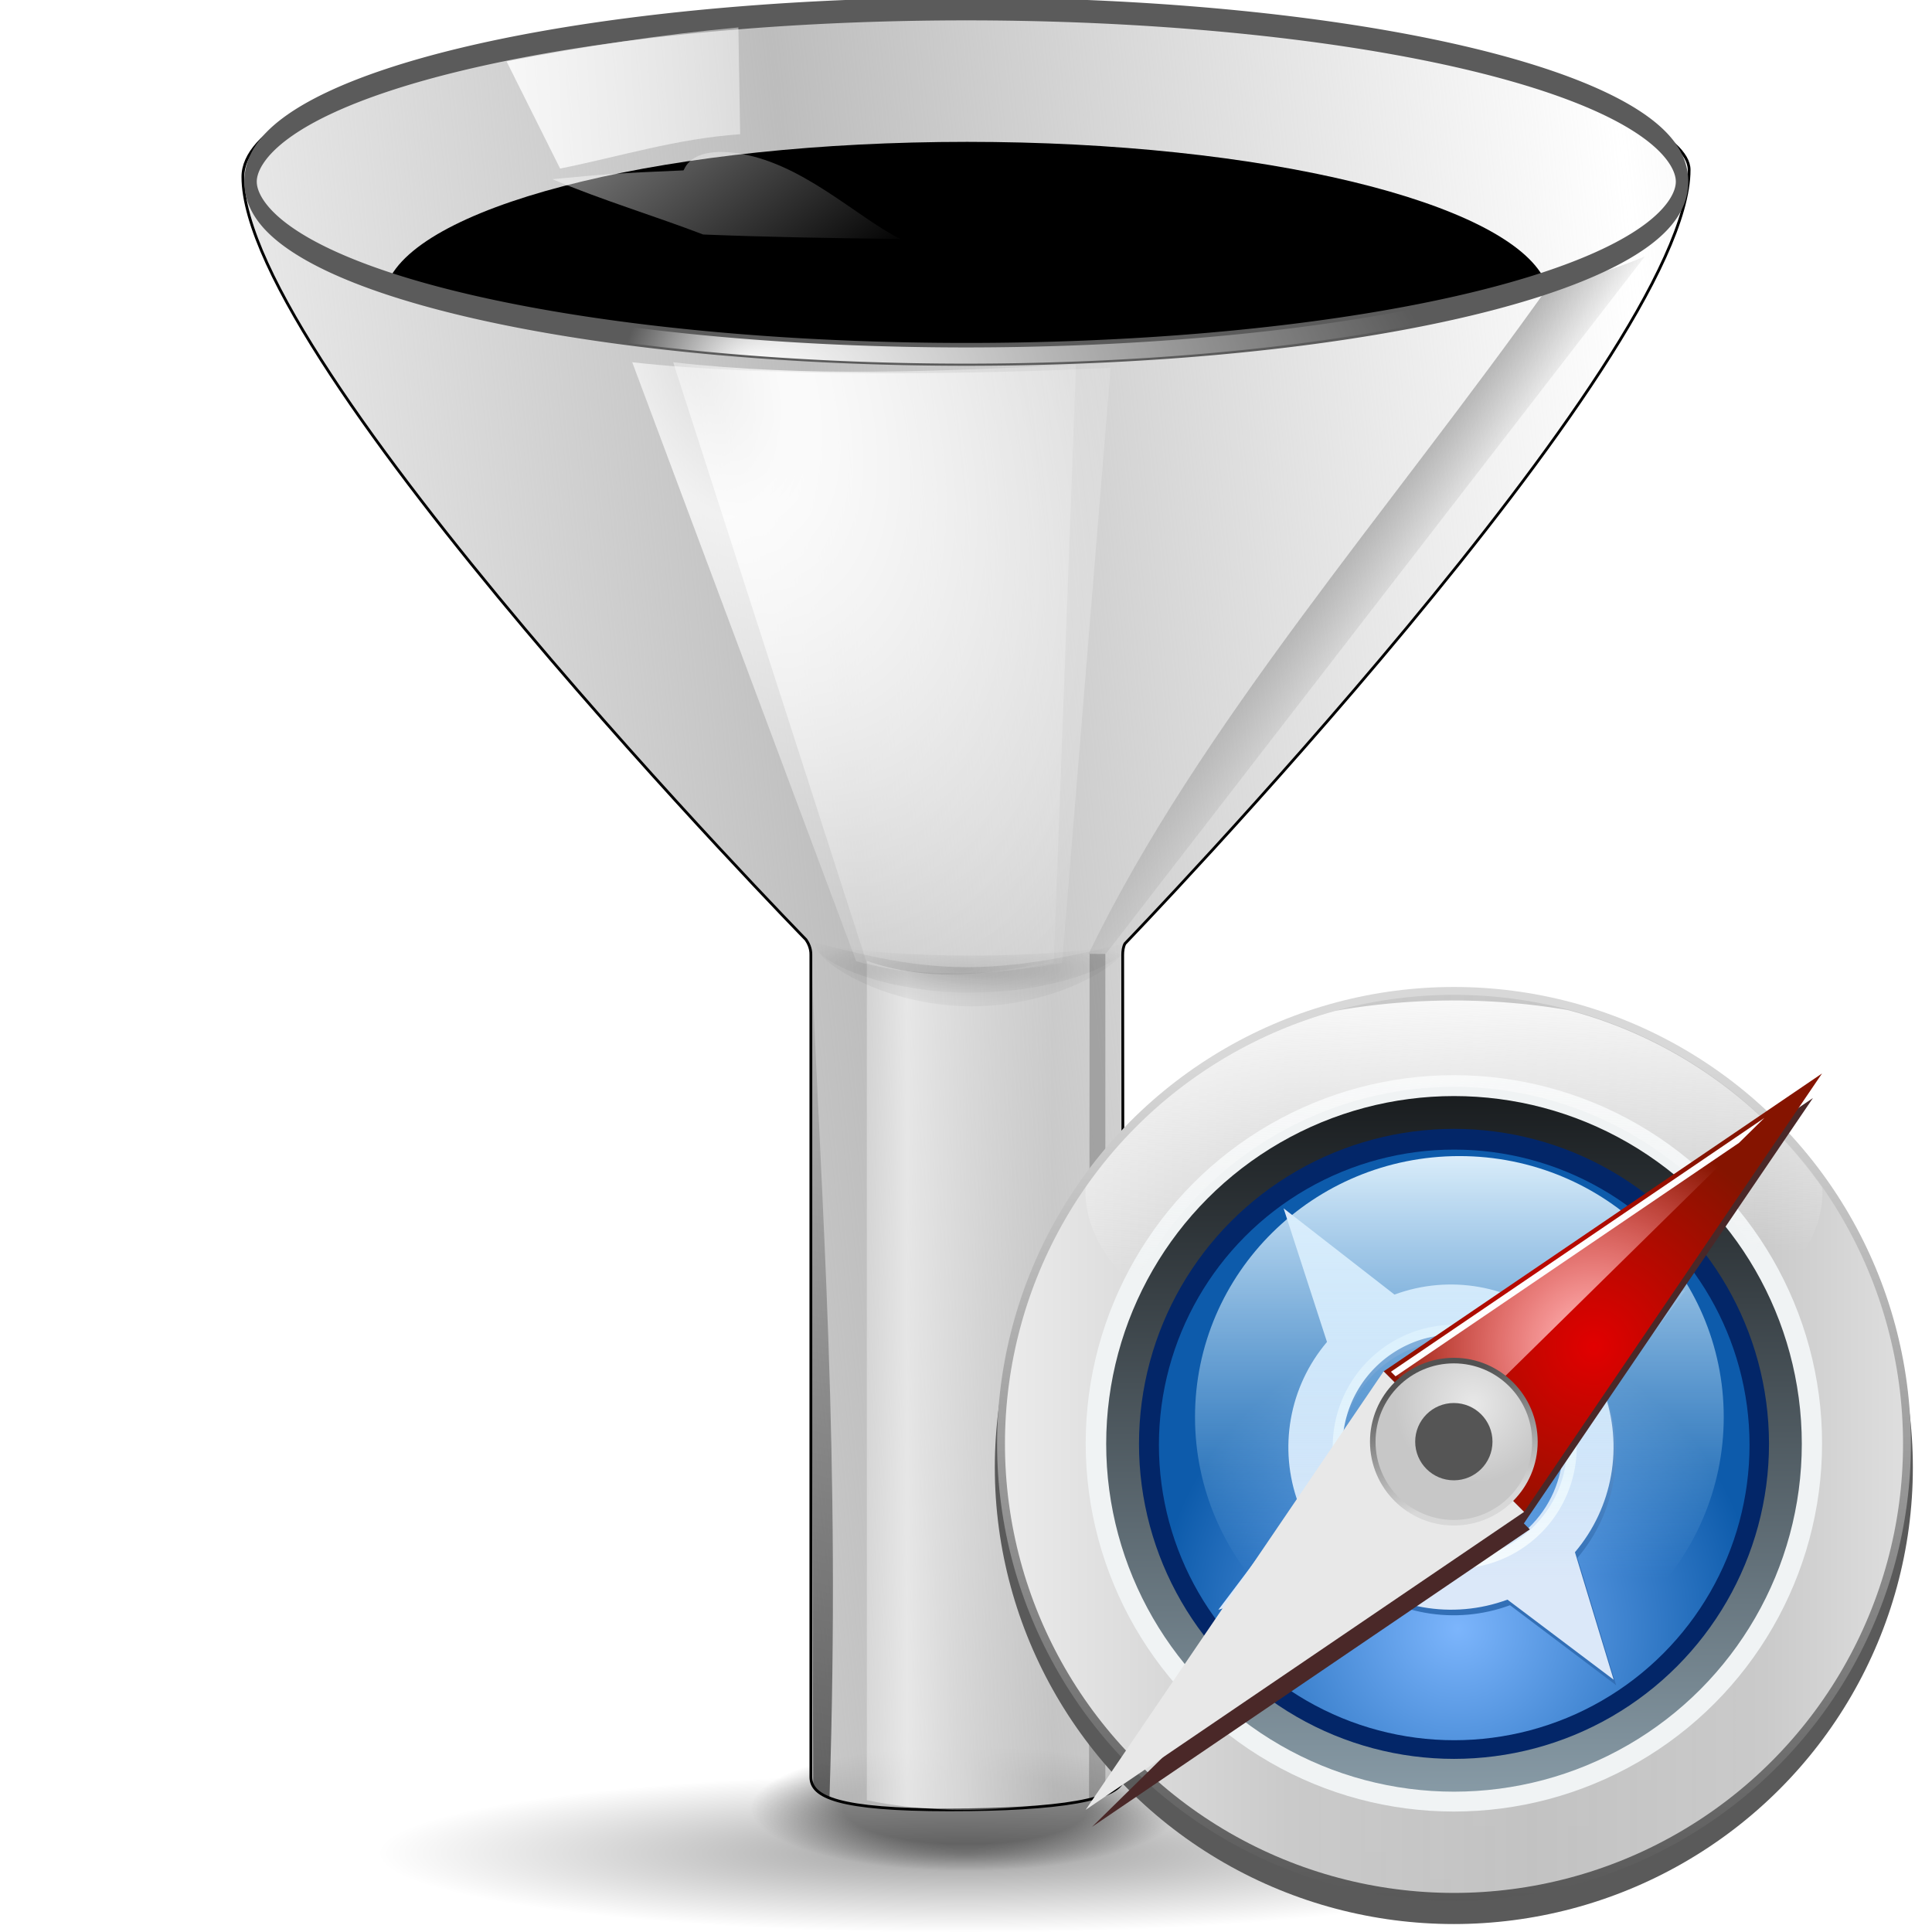 <svg height="128" width="128" xmlns="http://www.w3.org/2000/svg" xmlns:xlink="http://www.w3.org/1999/xlink"><linearGradient id="a"><stop offset="0"/><stop offset="1" stop-opacity="0"/></linearGradient><linearGradient id="b"><stop offset="0" stop-color="#fff"/><stop offset="1" stop-color="#fff" stop-opacity="0"/></linearGradient><linearGradient id="c"><stop offset="0" stop-color="#fff" stop-opacity=".538"/><stop offset=".215" stop-color="#fff"/><stop offset=".663" stop-color="#fff" stop-opacity=".415"/><stop offset="1" stop-color="#fff" stop-opacity="0"/></linearGradient><radialGradient id="d" cx="63.912" cy="115.709" fy="115.709" gradientTransform="matrix(1 0 0 .198 0 92.822)" gradientUnits="userSpaceOnUse" r="63.912" xlink:href="#a"/><radialGradient id="e" cx="63.816" cy="120.575" gradientTransform="matrix(1 0 0 .289 0 85.71)" gradientUnits="userSpaceOnUse" r="14.672"><stop offset="0"/><stop offset=".571"/><stop offset="1" stop-opacity="0"/></radialGradient><linearGradient id="f" gradientTransform="matrix(.938 0 0 .98 5.36 -.11)" gradientUnits="userSpaceOnUse" x1="48.648" x2="63.212" xlink:href="#a" y1="123.091" y2="60.341"/><linearGradient id="g" gradientTransform="matrix(.834 0 0 .624 10.814 4.972)" gradientUnits="userSpaceOnUse" x1="27.081" x2="59.769" xlink:href="#b" y1="-14.285" y2="17.406"/><linearGradient id="h" gradientTransform="matrix(.833 -.041 .044 .891 10.908 1.296)" gradientUnits="userSpaceOnUse" x1="26.517" x2="67.553" xlink:href="#b" y1="6.289" y2="6.289"/><linearGradient id="i" gradientTransform="matrix(.834 0 0 1.021 10.814 -1.945)" gradientUnits="userSpaceOnUse" x1="55.875" x2="70.719" xlink:href="#c" y1="91.297" y2="91.297"/><radialGradient id="j" cx="63.463" cy="66.417" gradientTransform="matrix(.902 0 0 .252 6.57 47.482)" gradientUnits="userSpaceOnUse" r="13.789" xlink:href="#a"/><radialGradient id="k" cx="52.715" cy="41.561" gradientTransform="matrix(1.642 -.808 1.357 2.866 -96.448 -52.31)" gradientUnits="userSpaceOnUse" r="15.996" xlink:href="#c"/><radialGradient id="l" cx="63.463" cy="66.417" gradientTransform="matrix(.902 0 0 .144 6.57 54.661)" gradientUnits="userSpaceOnUse" r="13.789" xlink:href="#a"/><radialGradient id="m" cx="51.788" cy="41.3" gradientTransform="matrix(1.642 -.813 1.357 2.882 -96.448 -52.95)" gradientUnits="userSpaceOnUse" r="15.996" xlink:href="#c"/><linearGradient id="n" gradientTransform="matrix(.834 0 0 1.021 10.814 -1.945)" gradientUnits="userSpaceOnUse" spreadMethod="reflect" x1="55.827" x2="121.361" y1="61.355" y2="52.605"><stop offset="0" stop-color="#bdbdbd"/><stop offset="1" stop-color="#bdbdbd" stop-opacity="0"/></linearGradient><linearGradient id="o" gradientTransform="matrix(.834 0 0 .898 10.814 5.941)" gradientUnits="userSpaceOnUse" x1="94.422" x2="100.781" xlink:href="#a" y1="30.356" y2="35.359"/><radialGradient id="p" cx="57.214" cy="124.007" fx="49.233" fy="124.007" gradientTransform="matrix(.557 -0 0 .139 37.135 97.177)" gradientUnits="userSpaceOnUse" r="11.383" xlink:href="#b"/><filter id="q" color-interpolation-filters="sRGB" height="1.121" width="1.119" x="-.06" y="-.06"><feGaussianBlur stdDeviation=".825"/></filter><linearGradient id="r" gradientUnits="userSpaceOnUse" x1="98.129" x2="98.129" xlink:href="#s" y1="90.068" y2="-21.727"/><linearGradient id="s"><stop offset="0" stop-color="#525252"/><stop offset="1" stop-color="#d8d8d8"/></linearGradient><linearGradient id="t" gradientUnits="userSpaceOnUse" x1="39.225" x2="152.775" y1="27.117" y2="27.117"><stop offset="0" stop-color="#ebebeb"/><stop offset=".316" stop-color="#cacaca"/><stop offset=".587" stop-color="#c7c7c7" stop-opacity=".956"/><stop offset=".846" stop-color="#cacaca"/><stop offset="1" stop-color="#dedede"/></linearGradient><filter id="u" color-interpolation-filters="sRGB" height="1.024" width="1.024" x="-.012" y="-.012"><feGaussianBlur stdDeviation=".128"/></filter><linearGradient id="v" gradientUnits="userSpaceOnUse" x1="97.901" x2="98.137" y1="-19.072" y2="75.338"><stop offset="0" stop-color="#171a1c"/><stop offset="1" stop-color="#8ca0ac"/></linearGradient><radialGradient id="w" cx="63.029" cy="288.187" gradientUnits="userSpaceOnUse" r="11.437"><stop offset="0" stop-color="#7cb5fc"/><stop offset="1" stop-color="#0d5bab"/></radialGradient><filter id="x" color-interpolation-filters="sRGB" height="1.024" width="1.024" x="-.012" y="-.012"><feGaussianBlur stdDeviation=".112"/></filter><filter id="y" color-interpolation-filters="sRGB" height="1.024" width="1.024" x="-.012" y="-.012"><feGaussianBlur stdDeviation=".087"/></filter><linearGradient id="z" gradientTransform="matrix(3.122 0 0 3.331 -99.682 -910.344)" gradientUnits="userSpaceOnUse" x1="63.5" x2="63.5" y1="269.897" y2="286.495"><stop offset="0" stop-color="#e3f3fd"/><stop offset="1" stop-color="#a3d8f9" stop-opacity="0"/></linearGradient><linearGradient id="A" gradientUnits="userSpaceOnUse" x1="96.186" x2="97.51" y1="-31.978" y2="4.394"><stop offset="0" stop-color="#fcfcfc"/><stop offset="1" stop-color="#fcfcfc" stop-opacity="0"/></linearGradient><radialGradient id="B" cx="67.733" cy="277.95" gradientTransform="matrix(-3.39 0 0 -3.39 310.927 979.896)" gradientUnits="userSpaceOnUse" r="7.575"><stop offset="0" stop-color="#bfbfbf"/><stop offset="1" stop-color="#dfdfdf" stop-opacity="0"/></radialGradient><filter id="C" color-interpolation-filters="sRGB" height="1.048" width="1.048" x="-.024" y="-.024"><feGaussianBlur stdDeviation=".948"/></filter><radialGradient id="D" cx="21.273" cy="276.883" gradientUnits="userSpaceOnUse" r="6.795"><stop offset="0" stop-color="#e10000"/><stop offset="1" stop-color="#851400"/></radialGradient><radialGradient id="E" cx="21.273" cy="276.883" gradientUnits="userSpaceOnUse" r="6.795"><stop offset="0" stop-color="#ffbfbf"/><stop offset="1" stop-color="#ffbfbf" stop-opacity="0"/></radialGradient><linearGradient id="F" gradientUnits="userSpaceOnUse" x1="16.526" x2="17.476" xlink:href="#s" y1="277.832" y2="281.63"/><radialGradient id="G" cx="17.527" cy="278.682" gradientUnits="userSpaceOnUse" r="2.427"><stop offset="0" stop-color="#e8e8e8"/><stop offset="1" stop-color="#c7c7c7"/></radialGradient><filter id="H" color-interpolation-filters="sRGB" height="1.088" width="1.061" x="-.03" y="-.044"><feGaussianBlur stdDeviation=".62"/></filter><path d="m127.824 115.709a63.912 12.642 0 1 1 -127.824 0 63.912 12.642 0 1 1 127.824 0z" fill="url(#d)" opacity=".381" transform="matrix(.61 0 0 .417 25 74.52)"/><path d="m78.489 120.575a14.672 4.243 0 1 1 -29.345 0 14.672 4.243 0 1 1 29.345 0z" fill="url(#e)" opacity=".414" transform="matrix(.97 0 0 .982 2.08 1.422)"/><path d="m53.35 3.293v-2.794z" fill="#fff" fill-opacity=".757"/><path d="m102.769 18.73c-10.744 15.155-23.321 29.318-30.651 44.472l1.171-.04 35.685-46.172c-2.287.971-4.335 1.516-6.205 1.739z" fill="url(#o)" opacity=".42"/><path d="m64.078.472c-26.489 0-47.986 5.241-47.986 11.246 0 12.378 37.305 50.534 37.305 50.534.154.221.338.587.325 1.013v54.464c0 1.343 1.858 2.178 9.168 2.178 7.153 0 11.546-.644 11.546-2.178 0-.009.001-.025 0-.034l-.055-54.43c0-.25.034-.534.15-.747 0 0 37.378-38.768 37.378-51.267 0-4.257-21.341-10.78-47.83-10.78z" style="stroke:#000;stroke-width:.185;stroke-linecap:round;stroke-linejoin:round;stroke-dashoffset:4;fill:url(#n)"/><path d="m64.078 9.398c-19.534 0-35.709 3.958-38.286 9.087 8.418 3.303 22.418 5.515 38.286 5.515 15.851 0 29.84-2.166 38.261-5.463-2.527-5.143-18.69-9.139-38.261-9.139z"/><path d="m57.43 63.661v55.609c1.785.375 4.003.638 6.648.638 2.201 0 4.105-.183 5.736-.447v-55.8c-4.128.922-8.256 1.459-12.384 0z" fill="url(#i)" opacity=".615"/><path d="m54.054 62.48c-.003.023-.023.041-.023.064 0 1.221 4.616 3.226 10.31 3.226 5.694 0 10.333-2.006 10.333-3.226 0-.022-.02-.042-.023-.064-2.271.515-6.042.83-10.31.83-4.267-0-8.016-.315-10.287-.83z" fill="url(#l)" opacity=".11"/><path d="m57.43 63.807-12.831-39.807c8.826 1.007 17.832.6 26.69.16l-1.475 39.647c-4.128.772-8.256 1.222-12.384 0z" fill="url(#m)" opacity=".758"/><path d="m54.054 62.48c-.003.023-.023.041-.023.064 0 1.221 4.616 2.414 10.31 2.414 5.694 0 10.333-1.194 10.333-2.414 0-.022-.02-.042-.023-.064-2.271.515-6.108 1.371-10.376 1.371-4.267-0-7.949-.857-10.22-1.371z" fill="url(#l)" opacity=".11"/><path d="m79.338 112.839a11.285 1.482 0 1 1 -22.57 0 11.285 1.482 0 1 1 22.57 0z" style="fill:none;stroke:#5b5b5b;stroke-width:.196;stroke-linecap:round;stroke-linejoin:round;stroke-dashoffset:4" transform="matrix(4.202 0 0 7.721 -221.939 -859.195)"/><path d="m56.729 63.686-14.842-39.686c8.826 1.001 22.837.809 31.696.372l-3.216 39.427c-4.128.768-9.51 1.102-13.638-.113z" fill="url(#k)" opacity=".758"/><path d="m79.338 112.839a11.285 1.482 0 1 1 -22.57 0 11.285 1.482 0 1 1 22.57 0z" style="fill:none;stroke-width:.137;stroke-linecap:round;stroke-linejoin:round;stroke-dashoffset:4;stroke:url(#p)" transform="matrix(4.204 0 0 7.832 -222.103 -871.807)"/><path d="m54.054 62.48c-.003.023-.023.041-.023.064 0 1.221 4.649 4.129 10.343 4.129 5.694 0 10.3-2.908 10.3-4.129 0-.022-.02-.042-.023-.064-2.271.515-6.306 1.597-10.574 1.597-4.267-0-7.751-1.082-10.022-1.597z" fill="url(#j)" opacity=".11"/><path d="m56.752 63.499.678 55.771c1.785.375 4.003.638 6.648.638 2.201 0 4.105-.183 5.736-.447l.469-55.8c-4.128.922-9.403 1.297-13.531-.162z" fill="url(#i)" opacity=".615"/><path d="m72.189 63.195h1.043v55.646l-1.08.394z" opacity=".213"/><path d="m33.562 4.069c5.153-.997 10.277-1.783 15.357-2.251l.118 7.075c-4.218.293-7.931 1.469-11.928 2.275z" fill="url(#h)" opacity=".836"/><path d="m45.279 11.289c-4.45.186-5.272.256-8.681.583 3.214 1.364 6.905 2.48 9.985 3.664 4.098.166 8.479.249 13.062.292-2.943-1.467-6.6-5.155-10.976-5.7-3.073-.383-3.323 1.189-3.391 1.159z" fill="url(#g)" opacity=".836"/><path d="m53.731 62.886-.016-.015.161 55.327c.148.601.65.69 1.08.884.74-22.806-.505-38.57-1.225-56.196z" fill="url(#f)" opacity=".533"/><g transform="matrix(.524 0 0 .524 46.027 81.451)"><ellipse cx="62.895" cy="281.049" fill="#5a5a5a" filter="url(#q)" rx="16.596" ry="16.407" transform="matrix(3.497 0 0 3.518 -123.964 -958.622)"/><circle cx="96" cy="27.117" fill="url(#r)" r="57.769"/><circle cx="96" cy="27.117" fill="url(#t)" r="56.775"/><circle cx="62.895" cy="281.238" fill="#f0f3f4" filter="url(#u)" r="12.786" transform="matrix(3.641 0 0 3.641 -133.016 -996.937)"/><circle cx="96" cy="27.117" fill="url(#v)" r="43.975"/><circle cx="96" cy="27.117" fill="#032668" r="39.828"/><circle cx="62.895" cy="281.238" fill="url(#w)" filter="url(#x)" r="11.169" transform="matrix(3.343 0 0 3.343 -114.229 -912.931)"/><path d="m68.953 290.281-1.443-4.753c1.416-1.67 1.823-3.973 1.065-6.027l2.979-3.969-4.746 1.453c-1.67-1.416-3.973-1.823-6.027-1.064l-4.135-3.215 1.618 4.982c-1.416 1.67-1.823 3.972-1.065 6.026l-2.986 3.96 4.753-1.443c1.67 1.416 3.973 1.823 6.027 1.065zm-3.669-5.25c-1.891 1.324-4.496.864-5.82-1.026-1.324-1.891-.864-4.496 1.026-5.82 1.891-1.324 4.496-.865 5.82 1.026 1.324 1.891.864 4.497-1.026 5.82z" fill="#326fb6" filter="url(#y)" transform="matrix(3.39 0 0 3.39 -117.245 -926.416)"/><g transform="matrix(1.304 1.304 -1.304 1.304 260.22 -528.131)"><path d="m169.106 279.563-8.056-4.303c-.33-4.012-2.795-7.536-6.451-9.22l-1.287-9.035-4.282 8.06c-4.012.33-7.535 2.796-9.219 6.452l-9.556 1.195 8.581 4.374c.33 4.012 2.795 7.535 6.451 9.219l1.267 9.031 4.303-8.056c4.012-.33 7.535-2.795 9.22-6.451zm-11.596-2.056c-.737 4.179-4.723 6.97-8.902 6.233-4.179-.737-6.97-4.722-6.233-8.901.737-4.179 4.722-6.97 8.901-6.233 4.18.737 6.97 4.722 6.233 8.902z" fill="#dbe8f9"/><path d="m566.443 16.883a31.567 31.567 0 0 0 -31.568 31.568 31.567 31.567 0 0 0 31.568 31.566 31.567 31.567 0 0 0 31.566-31.566 31.567 31.567 0 0 0 -31.566-31.568zm0 2.525a29.042 29.042 0 0 1 29.041 29.043 29.042 29.042 0 0 1 -29.041 29.041 29.042 29.042 0 0 1 -29.043-29.041 29.042 29.042 0 0 1 29.043-29.043z" fill="#f7fcfe" transform="matrix(.265 0 0 .265 0 263.133)"/></g><ellipse cx="96.68" cy="23.719" fill="url(#z)" rx="33.425" ry="32.989"/><path d="m96.001-28.945a46.595 24.187 0 0 0 -14.993 1.312 56.775 56.775 0 0 0 -31.563 22.295 46.595 24.187 0 0 0 -.039.581 46.595 24.187 0 0 0 6.151 11.949 45.14 45.14 0 0 1 40.445-25.216 45.14 45.14 0 0 1 40.475 25.212 46.595 24.187 0 0 0 6.119-11.945 46.595 24.187 0 0 0 -.051-.523 56.775 56.775 0 0 0 -32.142-22.451 46.595 24.187 0 0 0 -14.401-1.215z" fill="url(#A)"/><path d="m54.548 69.498 51.364-34.904-7.861-7.861z" fill="url(#B)"/><g transform="matrix(4.079 0 0 4.079 26.91 -1114.601)"><path d="m285.033 23.582-57.256 38.908 10.09 10.092-47.125 46.326 57.258-38.908-.777-.777z" fill="#4a2828" filter="url(#C)" transform="matrix(.237 0 0 .237 -39.488 263.592)"/><path d="m28.346 268.42-13.59 9.235 4.355 4.355z" fill="url(#D)"/><path d="m5.521 291.245 9.235-13.59 4.355 4.355z" fill="#e8e8e8"/><path d="m26.657 269.806-11.593 7.879 1.775 1.773z" fill="url(#E)"/><circle cx="16.933" cy="279.833" fill="url(#F)" r="2.599"/><circle cx="16.933" cy="279.833" fill="url(#G)" r="2.427"/><circle cx="16.933" cy="279.833" fill="#555" r="1.198"/><path d="m278.682 26.182-48.846 33.197.602.6 44.918-30.527z" fill="#fefefe" filter="url(#H)" transform="matrix(.237 0 0 .237 -39.488 263.592)"/></g></g></svg>